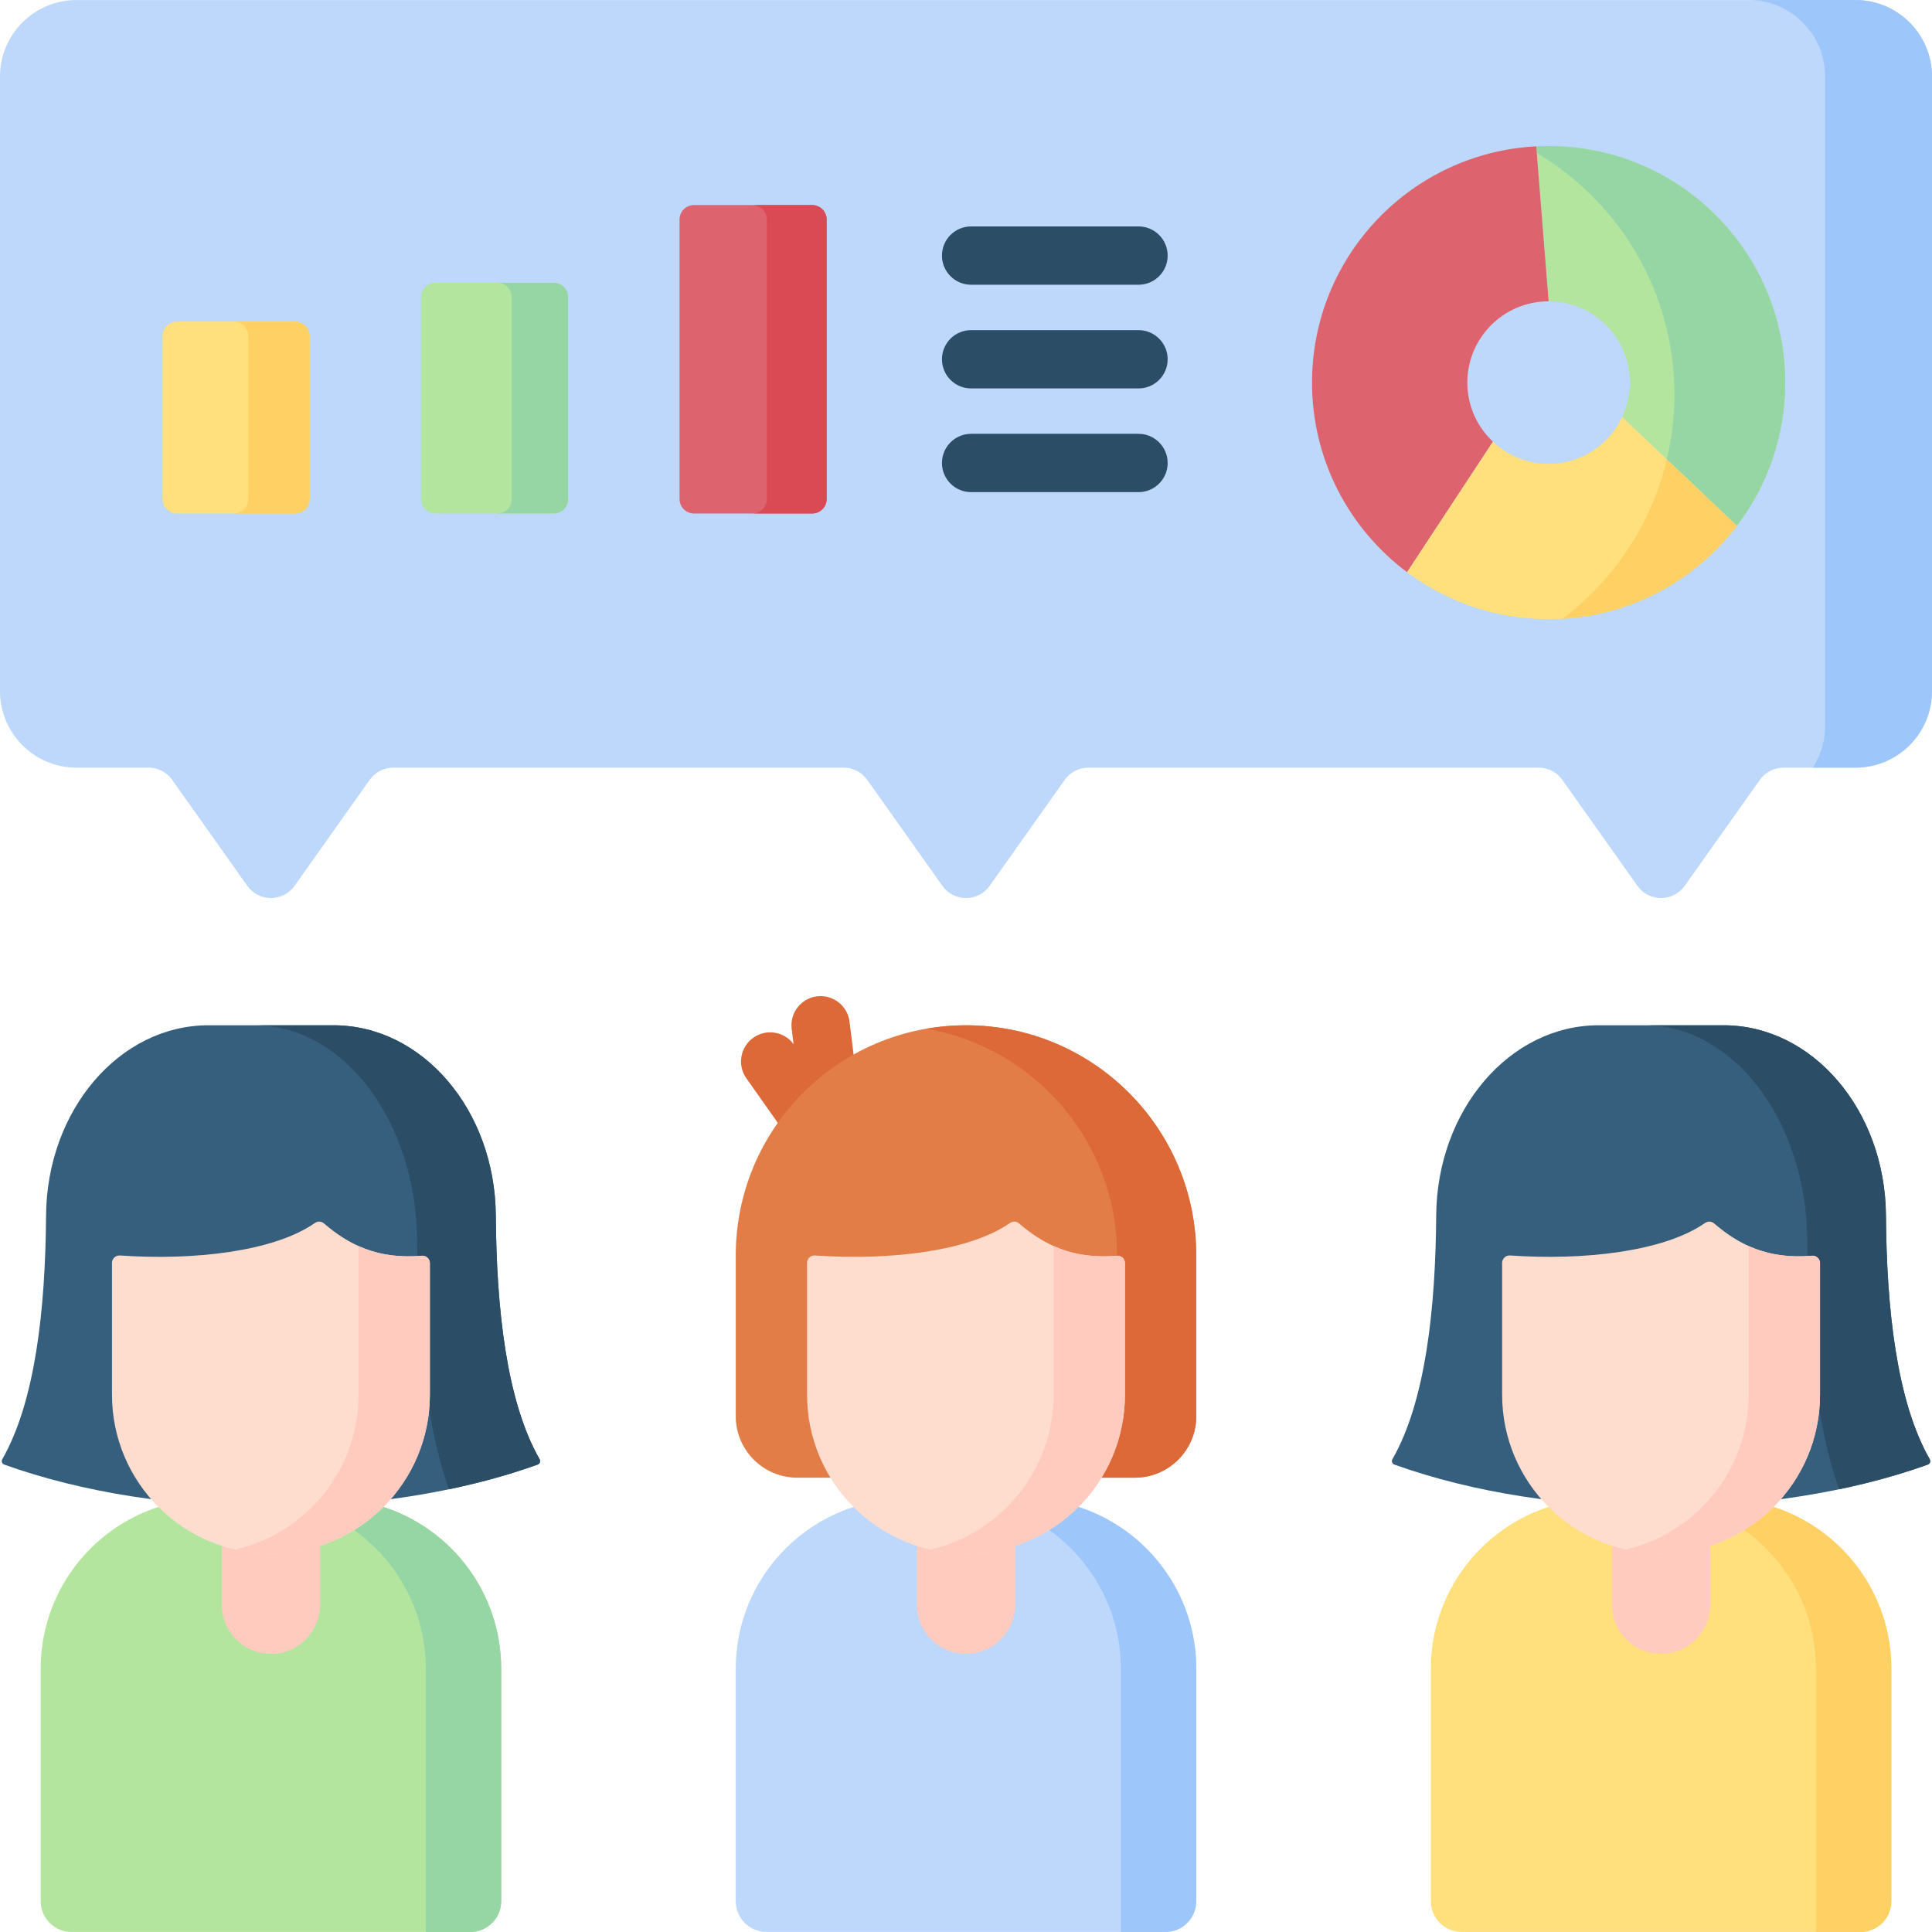 <svg id="Capa_1" enable-background="new 0 0 512.015 512.015" height="512" viewBox="0 0 512.015 512.015" width="512" xmlns="http://www.w3.org/2000/svg"><g><g><path d="m221.763 314.04c-2.455 0-4.832-1.173-6.313-3.271l-17.65-24.993c-2.462-3.486-1.632-8.307 1.854-10.768 3.434-2.427 8.16-1.657 10.654 1.697l-.5-4.038c-.524-4.236 2.484-8.094 6.719-8.618 4.243-.518 8.093 2.483 8.618 6.719l4.284 34.595c.436 3.516-1.577 6.878-4.881 8.156-.91.352-1.853.521-2.785.521z" fill="#dd6938"/></g><path d="m470.031 399.371h-59.633c-18.106 5.854-31.204 22.842-31.204 42.897v61.571c0 4.511 3.657 8.168 8.168 8.168h105.706c4.511 0 8.168-3.657 8.168-8.168v-61.571c-.001-20.054-13.1-37.042-31.205-42.897z" fill="#ffe07d"/><path d="m470.031 399.371h-19.979c18.106 5.855 31.204 22.842 31.204 42.897v69.739h11.812c4.511 0 8.168-3.657 8.168-8.168v-61.572c-.001-20.054-13.1-37.041-31.205-42.896z" fill="#ffd064"/><path d="m101.618 399.371h-59.633c-18.106 5.854-31.204 22.842-31.204 42.897v61.571c0 4.511 3.657 8.168 8.168 8.168h105.706c4.511 0 8.168-3.657 8.168-8.168v-61.571c-.001-20.054-13.1-37.042-31.205-42.897z" fill="#b3e59f"/><path d="m101.618 399.371h-19.98c18.106 5.855 31.204 22.842 31.204 42.897v69.739h11.812c4.511 0 8.168-3.657 8.168-8.168v-61.572c0-20.054-13.099-37.041-31.204-42.896z" fill="#95d6a4"/><path d="m300.731 391.613h-89.446c-9.001 0-16.298-7.297-16.298-16.298v-42.578c0-33.701 27.32-61.021 61.021-61.021 33.701 0 61.021 27.32 61.021 61.021v42.578c0 9.001-7.297 16.298-16.298 16.298z" fill="#e27d47"/><path d="m256.008 271.717c-3.576 0-7.073.325-10.48.915 28.704 4.971 50.541 29.98 50.541 60.106v42.577c0 9.001-7.297 16.298-16.298 16.298h20.96c9.001 0 16.298-7.297 16.298-16.298v-42.577c0-33.701-27.32-61.021-61.021-61.021z" fill="#dd6938"/><path d="m88.352 271.717h-33.101c-23.62 0-42.852 22.509-43.044 50.445-.169 24.566-2.813 49.222-11.61 64.563-.145.253-.171.557-.07.831s.318.488.592.587c41.684 14.972 99.681 14.972 141.364 0 .274-.098.491-.313.591-.587.101-.273.076-.578-.069-.831-8.797-15.342-11.441-39.997-11.61-64.563-.191-27.936-19.424-50.445-43.043-50.445z" fill="#365e7d"/><path d="m110.556 328.891c.147 24.18 2.163 48.432 8.452 65.785 8.214-1.712 16.102-3.886 23.476-6.534.274-.099.491-.314.592-.587.101-.274.075-.578-.07-.831-8.796-15.342-11.44-39.997-11.609-64.563-.192-27.936-19.425-50.445-43.044-50.445h-20.84c23.619.001 42.851 25.512 43.043 57.175z" fill="#2b4d66"/><path d="m71.801 438.309c-7.198 0-13.033-5.835-13.033-13.033v-25.269h26.066v25.269c0 7.198-5.835 13.033-13.033 13.033z" fill="#ffcbbe"/><path d="m113.922 369.622c0 23.263-18.858 42.121-42.121 42.121-23.263 0-42.121-18.858-42.121-42.121v-34.936c0-1.145.973-2.039 2.115-1.96 19.393 1.347 40.675-.958 51.67-8.618.73-.509 1.708-.463 2.384.116 6.641 5.691 14.287 9.565 25.925 8.573 1.152-.098 2.148.798 2.148 1.954z" fill="#ffddce"/><path d="m111.774 332.797c-6.727.574-12.115-.486-16.752-2.575v39.399c0 20.012-13.961 36.752-32.671 41.043 3.039.697 6.199 1.078 9.45 1.078 23.263 0 42.121-18.858 42.121-42.121v-34.87c0-1.156-.995-2.052-2.148-1.954z" fill="#ffcbbe"/><path d="m285.824 399.371h-59.633c-18.106 5.854-31.204 22.842-31.204 42.897v61.571c0 4.511 3.657 8.168 8.168 8.168h105.706c4.511 0 8.168-3.657 8.168-8.168v-61.571c0-20.054-13.099-37.042-31.205-42.897z" fill="#bed8fb"/><path d="m285.824 399.371h-19.979c18.106 5.855 31.204 22.842 31.204 42.897v69.739h11.812c4.511 0 8.168-3.657 8.168-8.168v-61.572c0-20.054-13.099-37.041-31.205-42.896z" fill="#9dc6fb"/><path d="m256.008 438.309c-7.198 0-13.033-5.835-13.033-13.033v-25.269h26.066v25.269c0 7.198-5.835 13.033-13.033 13.033z" fill="#ffcbbe"/><path d="m256.008 411.742c-23.263 0-42.121-18.858-42.121-42.121v-34.936c0-1.145.973-2.039 2.115-1.96 19.393 1.347 40.675-.958 51.67-8.618.73-.509 1.708-.463 2.384.116 6.641 5.691 14.287 9.565 25.925 8.573 1.152-.098 2.148.798 2.148 1.954v34.87c0 23.264-18.859 42.122-42.121 42.122z" fill="#ffddce"/><path d="m295.981 332.797c-6.727.574-12.115-.486-16.752-2.575v39.399c0 20.012-13.961 36.752-32.671 41.043 3.039.697 6.199 1.078 9.45 1.078 23.263 0 42.121-18.858 42.121-42.121v-34.87c0-1.156-.996-2.052-2.148-1.954z" fill="#ffcbbe"/><path d="m456.765 271.717h-33.101c-23.62 0-42.852 22.509-43.044 50.445-.169 24.566-2.813 49.222-11.61 64.563-.145.253-.171.557-.07.831s.318.488.592.587c41.684 14.972 99.681 14.972 141.364 0 .274-.098.491-.313.591-.587.101-.273.076-.578-.069-.831-8.797-15.342-11.441-39.997-11.61-64.563-.191-27.936-19.424-50.445-43.043-50.445z" fill="#365e7d"/><path d="m478.969 328.891c.147 24.18 2.163 48.432 8.452 65.785 8.214-1.712 16.102-3.886 23.476-6.534.274-.099.491-.314.592-.587s.075-.578-.07-.831c-8.796-15.342-11.44-39.997-11.609-64.563-.192-27.936-19.424-50.445-43.044-50.445h-20.84c23.619.001 42.851 25.512 43.043 57.175z" fill="#2b4d66"/><path d="m440.214 438.309c-7.198 0-13.033-5.835-13.033-13.033v-25.269h26.066v25.269c0 7.198-5.835 13.033-13.033 13.033z" fill="#ffcbbe"/><path d="m440.214 411.742c-23.263 0-42.121-18.858-42.121-42.121v-34.936c0-1.145.973-2.039 2.115-1.96 19.393 1.347 40.675-.958 51.67-8.618.73-.509 1.708-.463 2.384.116 6.641 5.691 14.287 9.565 25.925 8.573 1.152-.098 2.148.798 2.148 1.954v34.87c0 23.264-18.858 42.122-42.121 42.122z" fill="#ffddce"/><path d="m480.187 332.797c-6.727.574-12.115-.486-16.752-2.575v39.399c0 20.012-13.961 36.752-32.671 41.043 3.039.697 6.199 1.078 9.45 1.078 23.263 0 42.121-18.858 42.121-42.121v-34.87c0-1.156-.995-2.052-2.148-1.954z" fill="#ffcbbe"/><path d="m491.733.008h-471.451c-11.201 0-20.282 9.08-20.282 20.282v162.866c0 11.201 9.08 20.282 20.282 20.282h19.08c2.491 0 4.827 1.208 6.268 3.24l19.904 28.078c3.062 4.32 9.473 4.32 12.535 0l19.904-28.078c1.44-2.032 3.777-3.24 6.268-3.24h119.328c2.491 0 4.827 1.208 6.268 3.24l19.904 28.078c3.062 4.32 9.473 4.32 12.535 0l19.904-28.078c1.44-2.032 3.777-3.24 6.268-3.24h119.328c2.491 0 4.827 1.208 6.268 3.24l19.904 28.078c3.062 4.32 9.473 4.32 12.535 0l19.904-28.078c1.44-2.032 3.777-3.24 6.268-3.24h19.08c11.201 0 20.282-9.081 20.282-20.282v-162.866c-.002-11.202-9.082-20.282-20.284-20.282z" fill="#bed8fb"/><g><path d="m491.733.008h-28.331c11.201 0 20.282 9.081 20.282 20.282v172.137c0 4.062-1.207 7.838-3.264 11.01h11.312c11.201 0 20.282-9.081 20.282-20.282v-162.865c.001-11.202-9.079-20.282-20.281-20.282z" fill="#9dc6fb"/></g><g><path d="m410.411 79.858c11.896 0 21.541 9.644 21.541 21.541 0 3.266-.748 6.35-2.049 9.123l30.408 28.83c8.027-10.537 12.801-23.685 12.801-37.953 0-34.629-28.072-62.701-62.701-62.701-1.1 0-2.194.03-3.28.086z" fill="#b3e59f"/><path d="m410.411 38.698c-1.1 0-2.194.03-3.28.086l.141 1.766c21.84 12.957 36.488 36.761 36.488 63.997 0 5.922-.713 11.675-2.021 17.197l18.572 17.608c8.027-10.537 12.801-23.685 12.801-37.953 0-34.629-28.072-62.701-62.701-62.701z" fill="#95d6a4"/><path d="m388.871 101.399c0-11.896 9.644-21.541 21.541-21.541l-3.28-41.075c-33.104 1.706-59.421 29.087-59.421 62.615 0 20.562 9.898 38.812 25.189 50.247l22.757-34.583c-4.17-3.927-6.786-9.483-6.786-15.663z" fill="#dd636e"/><path d="m429.903 110.522c-3.437 7.329-10.861 12.417-19.492 12.417-5.717 0-10.899-2.243-14.756-5.877l-22.757 34.583c10.461 7.822 23.446 12.454 37.512 12.454 20.361 0 38.446-9.712 49.9-24.748z" fill="#ffe07d"/><path d="m441.74 121.745c-4.058 17.136-14.028 31.982-27.658 42.246 18.854-1.09 35.469-10.513 46.23-24.639z" fill="#ffd064"/></g><path d="m78.218 136.089h-31.302c-2.123 0-3.843-1.721-3.843-3.843v-43.156c0-2.123 1.721-3.843 3.843-3.843h31.302c2.123 0 3.843 1.721 3.843 3.843v43.156c0 2.122-1.72 3.843-3.843 3.843z" fill="#ffe07d"/><path d="m78.218 85.247h-16.23c2.123 0 3.843 1.721 3.843 3.843v43.156c0 2.123-1.721 3.843-3.843 3.843h16.23c2.123 0 3.843-1.721 3.843-3.843v-43.156c0-2.123-1.72-3.843-3.843-3.843z" fill="#ffd064"/><path d="m146.726 136.089h-31.302c-2.123 0-3.843-1.721-3.843-3.843v-53.458c0-2.123 1.721-3.843 3.843-3.843h31.302c2.123 0 3.843 1.721 3.843 3.843v53.458c.001 2.122-1.72 3.843-3.843 3.843z" fill="#b3e59f"/><path d="m146.726 74.945h-14.942c2.123 0 3.843 1.721 3.843 3.843v53.458c0 2.123-1.721 3.843-3.843 3.843h14.942c2.123 0 3.843-1.721 3.843-3.843v-53.458c.001-2.123-1.72-3.843-3.843-3.843z" fill="#95d6a4"/><path d="m215.235 136.089h-31.302c-2.123 0-3.843-1.721-3.843-3.843v-74.062c0-2.123 1.721-3.843 3.843-3.843h31.302c2.123 0 3.843 1.721 3.843 3.843v74.062c0 2.122-1.721 3.843-3.843 3.843z" fill="#dd636e"/><path d="m215.235 54.34h-15.851c2.123 0 3.843 1.721 3.843 3.843v74.062c0 2.123-1.721 3.843-3.843 3.843h15.851c2.123 0 3.843-1.721 3.843-3.843v-74.061c0-2.123-1.721-3.844-3.843-3.844z" fill="#da4a54"/><g><path d="m301.724 75.46h-44.361c-4.268 0-7.727-3.459-7.727-7.727s3.459-7.727 7.727-7.727h44.361c4.268 0 7.727 3.459 7.727 7.727s-3.459 7.727-7.727 7.727z" fill="#2b4d66"/></g><g><path d="m301.724 102.942h-44.361c-4.268 0-7.727-3.459-7.727-7.727s3.459-7.727 7.727-7.727h44.361c4.268 0 7.727 3.459 7.727 7.727s-3.459 7.727-7.727 7.727z" fill="#2b4d66"/></g><g><path d="m301.724 130.423h-44.361c-4.268 0-7.727-3.459-7.727-7.727s3.459-7.727 7.727-7.727h44.361c4.268 0 7.727 3.459 7.727 7.727 0 4.269-3.459 7.727-7.727 7.727z" fill="#2b4d66"/></g></g></svg>